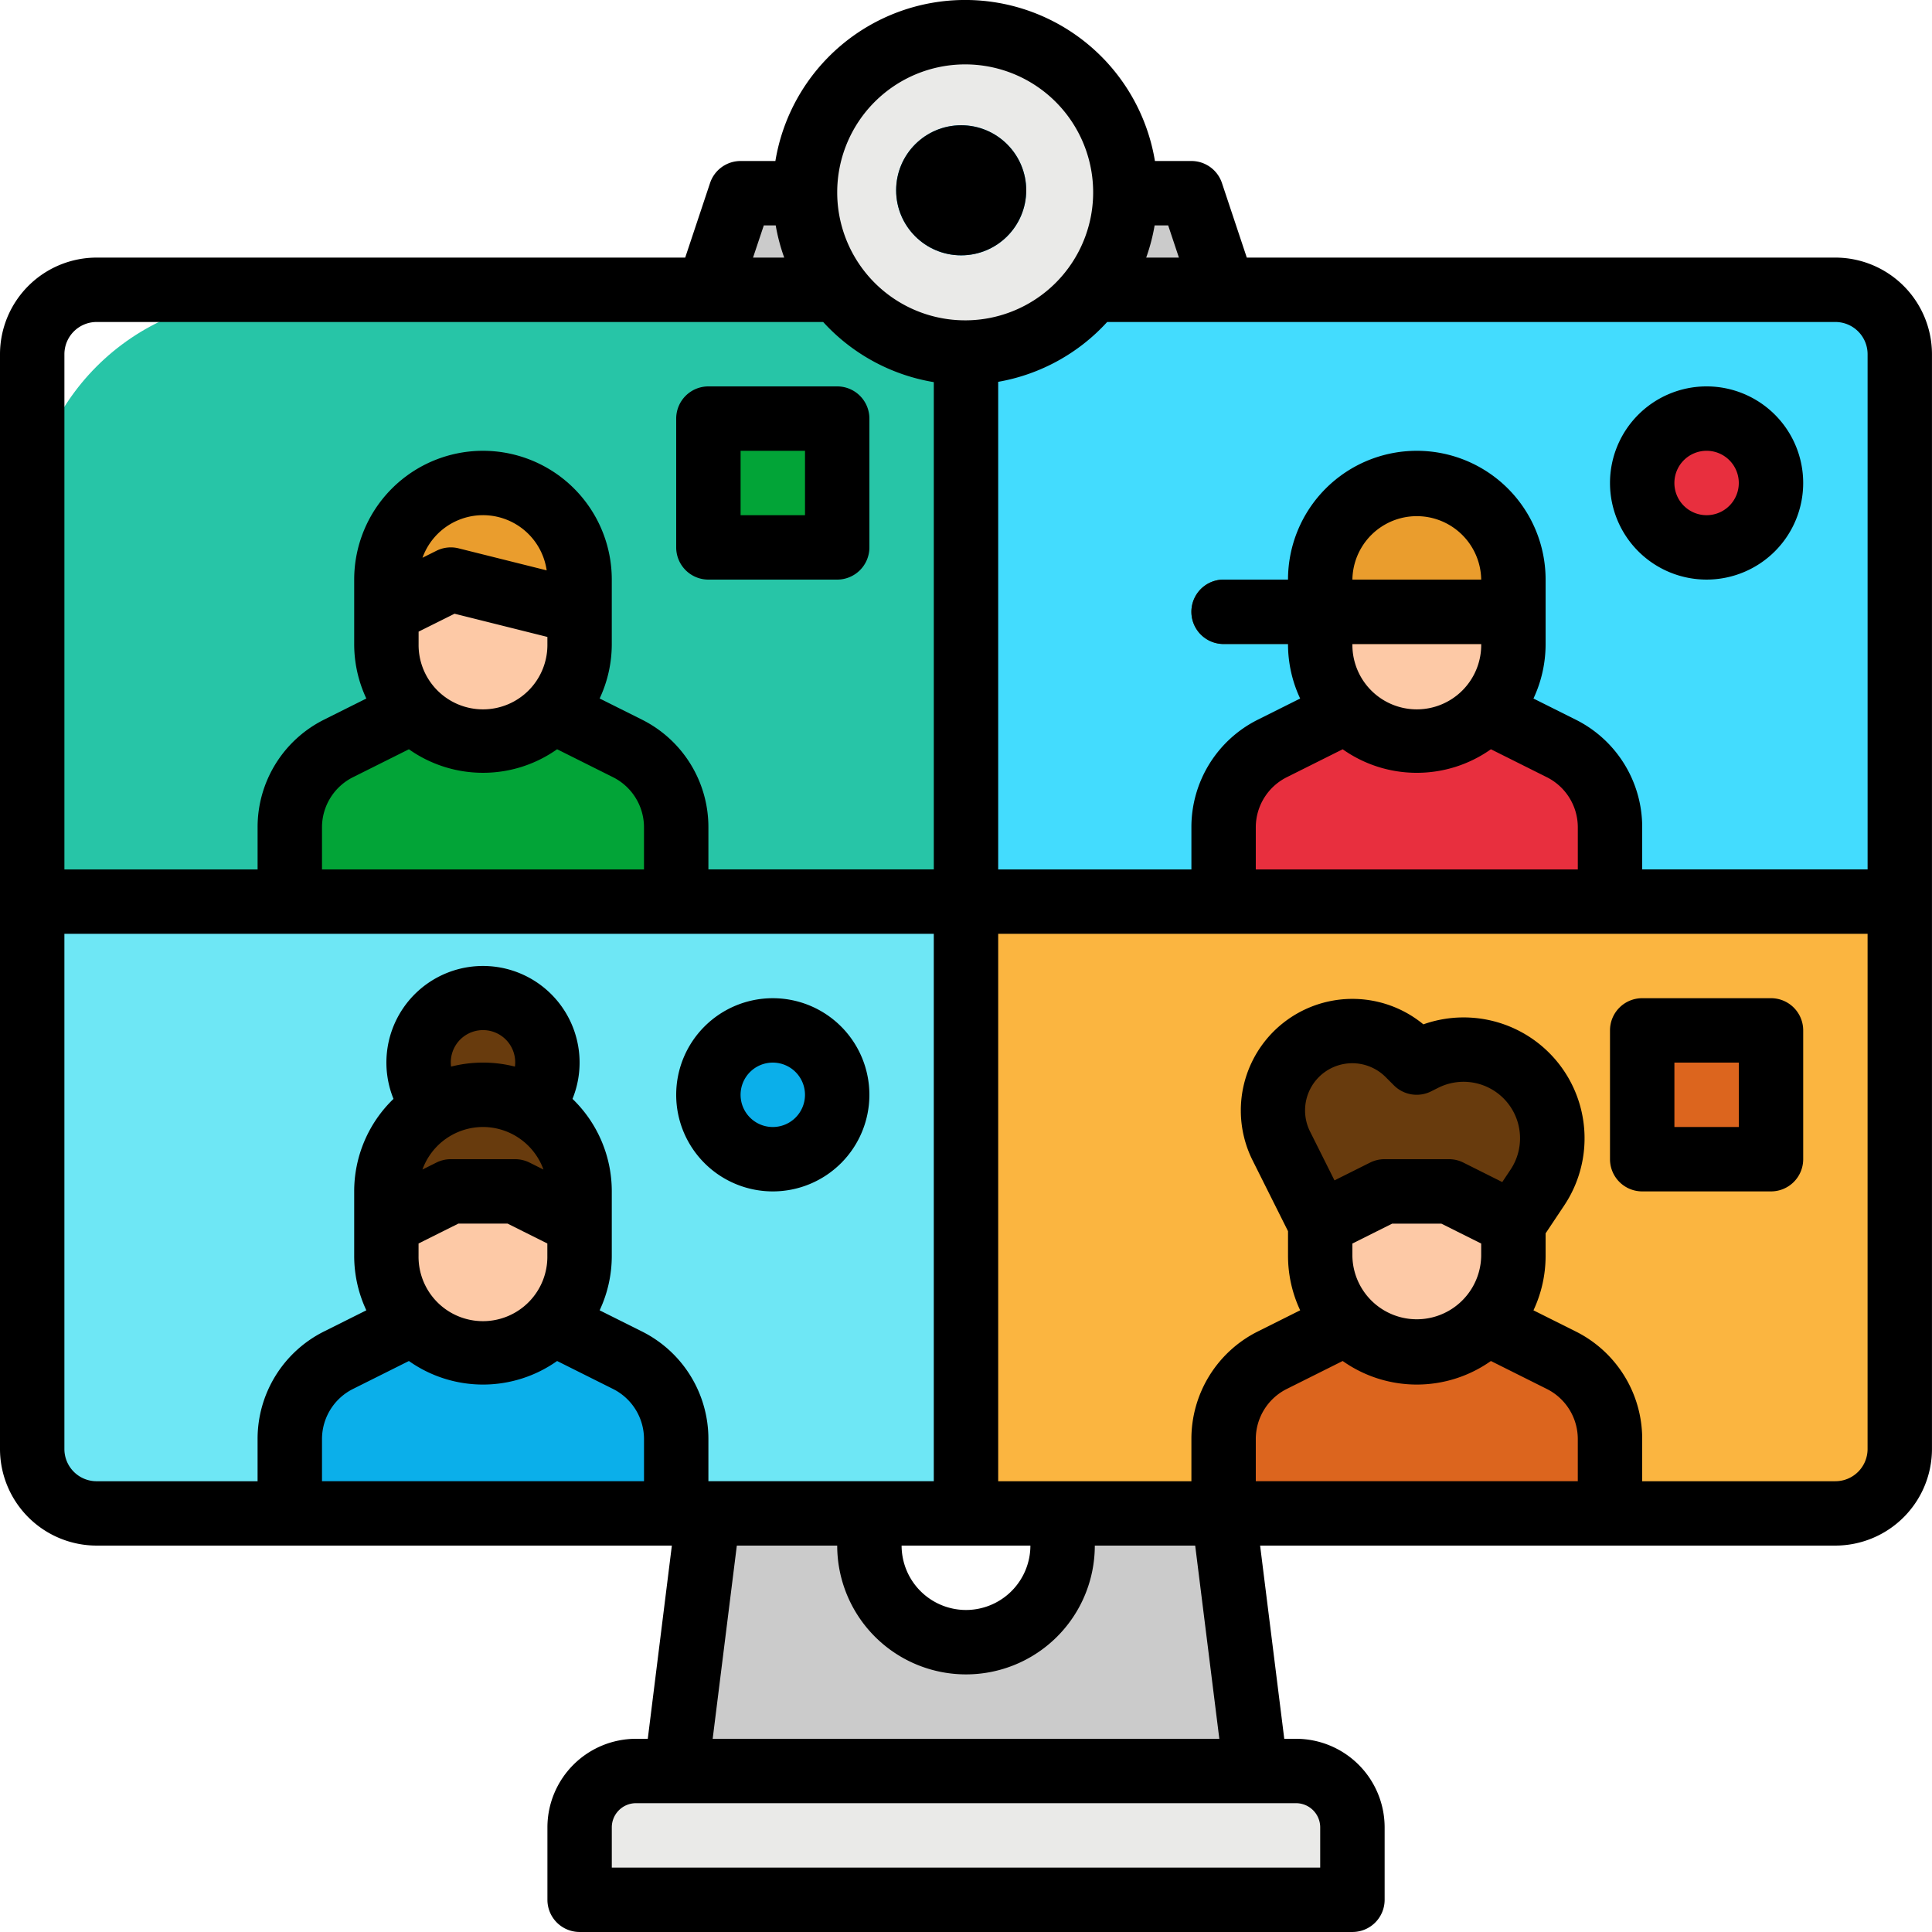 <svg xmlns="http://www.w3.org/2000/svg" width="133.667" height="133.667" viewBox="0 0 133.667 133.667">
  <g id="filled_outline" data-name="filled outline" transform="translate(-16 -16)">
    <path id="Trazado_128917" data-name="Trazado 128917" d="M227.644,70.683H192L194.228,64h31.189Z" transform="translate(-126.989 -34.634)" fill="#cbcbcb"/>
    <rect id="Rectángulo_35529" data-name="Rectángulo 35529" width="129" height="84" rx="16" transform="translate(18 36.666)" fill="#27c5a7"/>
    <path id="Trazado_128918" data-name="Trazado 128918" d="M88.605,240H24v37.872a4.456,4.456,0,0,0,4.456,4.456h60.15Z" transform="translate(-5.772 -161.623)" fill="#6ee7f5"/>
    <path id="Trazado_128919" data-name="Trazado 128919" d="M256,240h64.605v37.872a4.456,4.456,0,0,1-4.456,4.456H256Z" transform="translate(-173.167 -161.623)" fill="#fbb540"/>
    <path id="Trazado_128920" data-name="Trazado 128920" d="M256,130.328h64.605V92.456A4.456,4.456,0,0,0,316.15,88H256Z" transform="translate(-173.167 -51.95)" fill="#43dcfe"/>
    <path id="Trazado_128921" data-name="Trazado 128921" d="M96.911,192l-5.525,2.762A6.126,6.126,0,0,0,88,200.243v5.124h26.733v-5.124a6.126,6.126,0,0,0-3.387-5.48L105.822,192Z" transform="translate(-51.95 -126.989)" fill="#02a437"/>
    <path id="Trazado_128922" data-name="Trazado 128922" d="M96.911,344l-5.525,2.762A6.126,6.126,0,0,0,88,352.243v5.124h26.733v-5.124a6.126,6.126,0,0,0-3.387-5.48L105.822,344Z" transform="translate(-51.95 -236.662)" fill="#0bafea"/>
    <path id="Trazado_128923" data-name="Trazado 128923" d="M328.911,192l-5.525,2.762A6.126,6.126,0,0,0,320,200.243v5.124h26.733v-5.124a6.126,6.126,0,0,0-3.387-5.48L337.822,192Z" transform="translate(-219.345 -126.989)" fill="#e82f3e"/>
    <path id="Trazado_128924" data-name="Trazado 128924" d="M328.911,344l-5.525,2.762A6.126,6.126,0,0,0,320,352.243v5.124h26.733v-5.124a6.126,6.126,0,0,0-3.387-5.48L337.822,344Z" transform="translate(-219.345 -236.662)" fill="#dc651e"/>
    <path id="Trazado_128925" data-name="Trazado 128925" d="M163.9,456h45.669a3.9,3.9,0,0,1,3.9,3.9v5.013H160V459.9A3.9,3.9,0,0,1,163.9,456Z" transform="translate(-103.9 -317.473)" fill="#eaeae8"/>
    <path id="Trazado_128926" data-name="Trazado 128926" d="M221.872,392H210.353a6.683,6.683,0,1,1-12.606,0H186.228L184,409.822h40.1Z" transform="translate(-121.217 -271.295)" fill="#cbcbcb"/>
    <rect id="Rectángulo_35530" data-name="Rectángulo 35530" width="14" height="17" rx="7" transform="translate(43 49.666)" fill="#fdc9a6"/>
    <path id="Trazado_128927" data-name="Trazado 128927" d="M112,144.911l4.456-2.228,8.911,2.228v-2.228A6.683,6.683,0,0,0,118.683,136h0A6.683,6.683,0,0,0,112,142.683Z" transform="translate(-69.267 -86.584)" fill="#ea9d2d"/>
    <rect id="Rectángulo_35531" data-name="Rectángulo 35531" width="14" height="18" rx="7" transform="translate(43 91.666)" fill="#fdc9a6"/>
    <path id="Trazado_128928" data-name="Trazado 128928" d="M112,296.911l4.456-2.228h4.456l4.456,2.228v-2.228A6.683,6.683,0,0,0,118.683,288h0A6.683,6.683,0,0,0,112,294.683Z" transform="translate(-69.267 -196.256)" fill="#683b0d"/>
    <circle id="Elipse_6654" data-name="Elipse 6654" cx="4.5" cy="4.5" r="4.5" transform="translate(45 84.666)" fill="#683b0d"/>
    <rect id="Rectángulo_35532" data-name="Rectángulo 35532" width="13" height="17" rx="6.5" transform="translate(108 49.666)" fill="#fdc9a6"/>
    <rect id="Rectángulo_35533" data-name="Rectángulo 35533" width="13" height="18" rx="6.5" transform="translate(108 91.666)" fill="#fdc9a6"/>
    <path id="Trazado_128929" data-name="Trazado 128929" d="M348.907,285.489l-4.456-2.228H340l-4.456,2.228-2.685-5.37a5.493,5.493,0,0,1,1.029-6.341h0a5.493,5.493,0,0,1,7.768,0l.572.572.5-.251a6.135,6.135,0,0,1,7.082,1.149h0a6.135,6.135,0,0,1,.766,7.742Z" transform="translate(-228.201 -184.834)" fill="#683b0d"/>
    <rect id="Rectángulo_35534" data-name="Rectángulo 35534" width="9" height="9" transform="translate(65 44.666)" fill="#02a437"/>
    <rect id="Rectángulo_35535" data-name="Rectángulo 35535" width="9" height="9" transform="translate(129 87.666)" fill="#dc651e"/>
    <circle id="Elipse_6655" data-name="Elipse 6655" cx="4.5" cy="4.5" r="4.5" transform="translate(65 87.666)" fill="#0bafea"/>
    <circle id="Elipse_6656" data-name="Elipse 6656" cx="4.5" cy="4.5" r="4.5" transform="translate(129 44.666)" fill="#e82f3e"/>
    <circle id="Elipse_6657" data-name="Elipse 6657" cx="11.081" cy="11.081" r="11.081" transform="translate(71.694 18.227)" fill="#eaeae8"/>
    <circle id="Elipse_6658" data-name="Elipse 6658" cx="4.5" cy="4.5" r="4.5" transform="translate(78 24.666)" fill="#0a9acd"/>
    <circle id="Elipse_6659" data-name="Elipse 6659" cx="2" cy="2" r="2" transform="translate(81 27.666)" fill="#0bafea"/>
    <path id="Trazado_128930" data-name="Trazado 128930" d="M350.683,136h0a6.683,6.683,0,0,1,6.683,6.683v2.228H344v-2.228A6.683,6.683,0,0,1,350.683,136Z" transform="translate(-236.661 -86.584)" fill="#ea9d2d"/>
    <path id="Trazado_128931" data-name="Trazado 128931" d="M334.278,164.456h-20.05a2.228,2.228,0,1,1,0-4.456h20.05a2.228,2.228,0,1,1,0,4.456Z" transform="translate(-213.572 -103.9)" fill="#683b0d"/>
    <path id="Trazado_128932" data-name="Trazado 128932" d="M142.983,33.822H102.261l-1.72-5.16a2.228,2.228,0,0,0-2.113-1.523H95.905a13.307,13.307,0,0,0-26.259,0H67.239a2.228,2.228,0,0,0-2.113,1.523l-1.72,5.16H22.683A6.691,6.691,0,0,0,16,40.505V116.25a6.691,6.691,0,0,0,6.683,6.683h39.8L60.817,136.3H60a6.133,6.133,0,0,0-6.126,6.126v5.012a2.228,2.228,0,0,0,2.228,2.228h53.467a2.228,2.228,0,0,0,2.228-2.228v-5.012a6.133,6.133,0,0,0-6.126-6.126h-.818l-1.671-13.367h39.8a6.691,6.691,0,0,0,6.683-6.683V40.505A6.691,6.691,0,0,0,142.983,33.822Zm-47.1-2.228h.938l.743,2.228H95.3A13.223,13.223,0,0,0,95.884,31.594ZM82.776,20.455a8.854,8.854,0,1,1-8.853,8.854,8.854,8.854,0,0,1,8.853-8.854Zm.058,106.933a4.461,4.461,0,0,1-4.456-4.456h8.911A4.461,4.461,0,0,1,82.833,127.388Zm8.911-4.456h6.945L100.36,136.3H65.307l1.671-13.367h6.945a8.911,8.911,0,0,0,17.822,0Zm-22.9-91.339h.823a13.169,13.169,0,0,0,.589,2.228H68.1ZM20.456,40.505a2.23,2.23,0,0,1,2.228-2.228H72.952a13.3,13.3,0,0,0,7.654,4.161V76.15H65.011v-2.9a8.308,8.308,0,0,0-4.618-7.472l-2.906-1.453a8.857,8.857,0,0,0,.84-3.773V56.1a8.911,8.911,0,0,0-17.822,0v4.456a8.855,8.855,0,0,0,.84,3.772L38.44,65.78a8.308,8.308,0,0,0-4.618,7.473v2.9H20.456ZM47.448,58.461l6.424,1.606v.488a4.456,4.456,0,1,1-8.911,0V59.7Zm-2.217-3.873a4.449,4.449,0,0,1,8.591.873l-6.092-1.523a2.222,2.222,0,0,0-1.537.169Zm4.186,14.878a8.859,8.859,0,0,0,5.127-1.629L58.4,69.765a3.878,3.878,0,0,1,2.155,3.488v2.9H38.278v-2.9a3.878,3.878,0,0,1,2.155-3.487l3.857-1.928A8.859,8.859,0,0,0,49.417,69.466Zm11.139,49.011H38.278v-2.9a3.878,3.878,0,0,1,2.155-3.487l3.857-1.928a8.88,8.88,0,0,0,10.254,0l3.857,1.928a3.878,3.878,0,0,1,2.155,3.487ZM49.417,93.972A4.459,4.459,0,0,1,53.6,96.916l-.962-.481a2.226,2.226,0,0,0-1-.235H47.189a2.226,2.226,0,0,0-1,.235l-.962.481a4.459,4.459,0,0,1,4.186-2.944Zm-2.228-4.456a2.228,2.228,0,1,1,4.436.278,8.932,8.932,0,0,0-4.416,0,2.238,2.238,0,0,1-.02-.278Zm.526,11.139h3.4l2.754,1.377v.851a4.456,4.456,0,1,1-8.911,0v-.851Zm12.678,7.453-2.906-1.453a8.857,8.857,0,0,0,.84-3.772V98.427a8.883,8.883,0,0,0-2.718-6.4,6.683,6.683,0,1,0-12.385,0,8.883,8.883,0,0,0-2.719,6.4v4.456a8.855,8.855,0,0,0,.84,3.772l-2.906,1.453a8.308,8.308,0,0,0-4.618,7.473v2.9H22.683a2.23,2.23,0,0,1-2.228-2.228V80.605h60.15v37.872H65.011v-2.9A8.308,8.308,0,0,0,60.393,108.108Zm45.275,32.647a1.673,1.673,0,0,1,1.671,1.671v2.785H58.328v-2.785A1.673,1.673,0,0,1,60,140.755Zm19.493-22.278H102.883v-2.9a3.878,3.878,0,0,1,2.155-3.487l3.857-1.928a8.88,8.88,0,0,0,10.254,0l3.857,1.928a3.878,3.878,0,0,1,2.155,3.487Zm-7.915-22.042a2.226,2.226,0,0,0-1-.235h-4.456a2.226,2.226,0,0,0-1,.235l-2.463,1.231-1.689-3.378a3.265,3.265,0,0,1,5.229-3.77l.571.572a2.228,2.228,0,0,0,2.572.418l.5-.251a3.908,3.908,0,0,1,5,5.662l-.575.863Zm1.231,5.6v.851a4.456,4.456,0,0,1-8.911,0v-.851l2.754-1.377h3.4Zm26.733,14.217a2.23,2.23,0,0,1-2.228,2.228H129.617v-2.9A8.308,8.308,0,0,0,125,108.109l-2.906-1.453a8.855,8.855,0,0,0,.84-3.773V101.33l1.292-1.937a8.364,8.364,0,0,0-9.749-12.523,7.721,7.721,0,0,0-11.815,9.412l2.451,4.9v1.7a8.857,8.857,0,0,0,.84,3.772l-2.906,1.453a8.308,8.308,0,0,0-4.619,7.473v2.9H85.061V80.605h60.15ZM118.478,60.555a4.456,4.456,0,1,1-8.911,0ZM109.567,56.1a4.456,4.456,0,0,1,8.911,0Zm4.456,13.367a8.859,8.859,0,0,0,5.127-1.629l3.857,1.928a3.878,3.878,0,0,1,2.155,3.488v2.9H102.883v-2.9a3.878,3.878,0,0,1,2.155-3.487l3.857-1.928a8.858,8.858,0,0,0,5.127,1.628Zm31.189,6.683H129.617v-2.9A8.308,8.308,0,0,0,125,65.781l-2.906-1.453a8.857,8.857,0,0,0,.84-3.773V56.1a8.911,8.911,0,0,0-17.822,0h-4.456a2.228,2.228,0,0,0,0,4.456h4.456a8.857,8.857,0,0,0,.84,3.772l-2.906,1.453a8.308,8.308,0,0,0-4.618,7.473v2.9H85.061V42.417a13.3,13.3,0,0,0,7.539-4.14h50.383a2.23,2.23,0,0,1,2.228,2.228Z"/>
    <path id="Trazado_128933" data-name="Trazado 128933" d="M186.228,125.367h8.911a2.228,2.228,0,0,0,2.228-2.228v-8.911A2.228,2.228,0,0,0,195.139,112h-8.911A2.228,2.228,0,0,0,184,114.228v8.911A2.228,2.228,0,0,0,186.228,125.367Zm2.228-8.911h4.456v4.456h-4.456Z" transform="translate(-121.217 -69.267)"/>
    <path id="Trazado_128934" data-name="Trazado 128934" d="M416,275.139a2.228,2.228,0,0,0,2.228,2.228h8.911a2.228,2.228,0,0,0,2.228-2.228v-8.911A2.228,2.228,0,0,0,427.139,264h-8.911A2.228,2.228,0,0,0,416,266.228Zm4.456-6.683h4.456v4.456h-4.456Z" transform="translate(-288.611 -178.939)"/>
    <path id="Trazado_128935" data-name="Trazado 128935" d="M190.683,277.367A6.683,6.683,0,1,0,184,270.683,6.683,6.683,0,0,0,190.683,277.367Zm0-8.911a2.228,2.228,0,1,1-2.228,2.228A2.228,2.228,0,0,1,190.683,268.456Z" transform="translate(-121.217 -178.939)"/>
    <path id="Trazado_128936" data-name="Trazado 128936" d="M422.683,112a6.683,6.683,0,1,0,6.683,6.683A6.683,6.683,0,0,0,422.683,112Zm0,8.911a2.228,2.228,0,1,1,2.228-2.228A2.228,2.228,0,0,1,422.683,120.911Z" transform="translate(-288.611 -69.267)"/>
    <circle id="Elipse_6660" data-name="Elipse 6660" cx="4.5" cy="4.5" r="4.5" transform="translate(78 24.666)"/>
  </g>
</svg>

